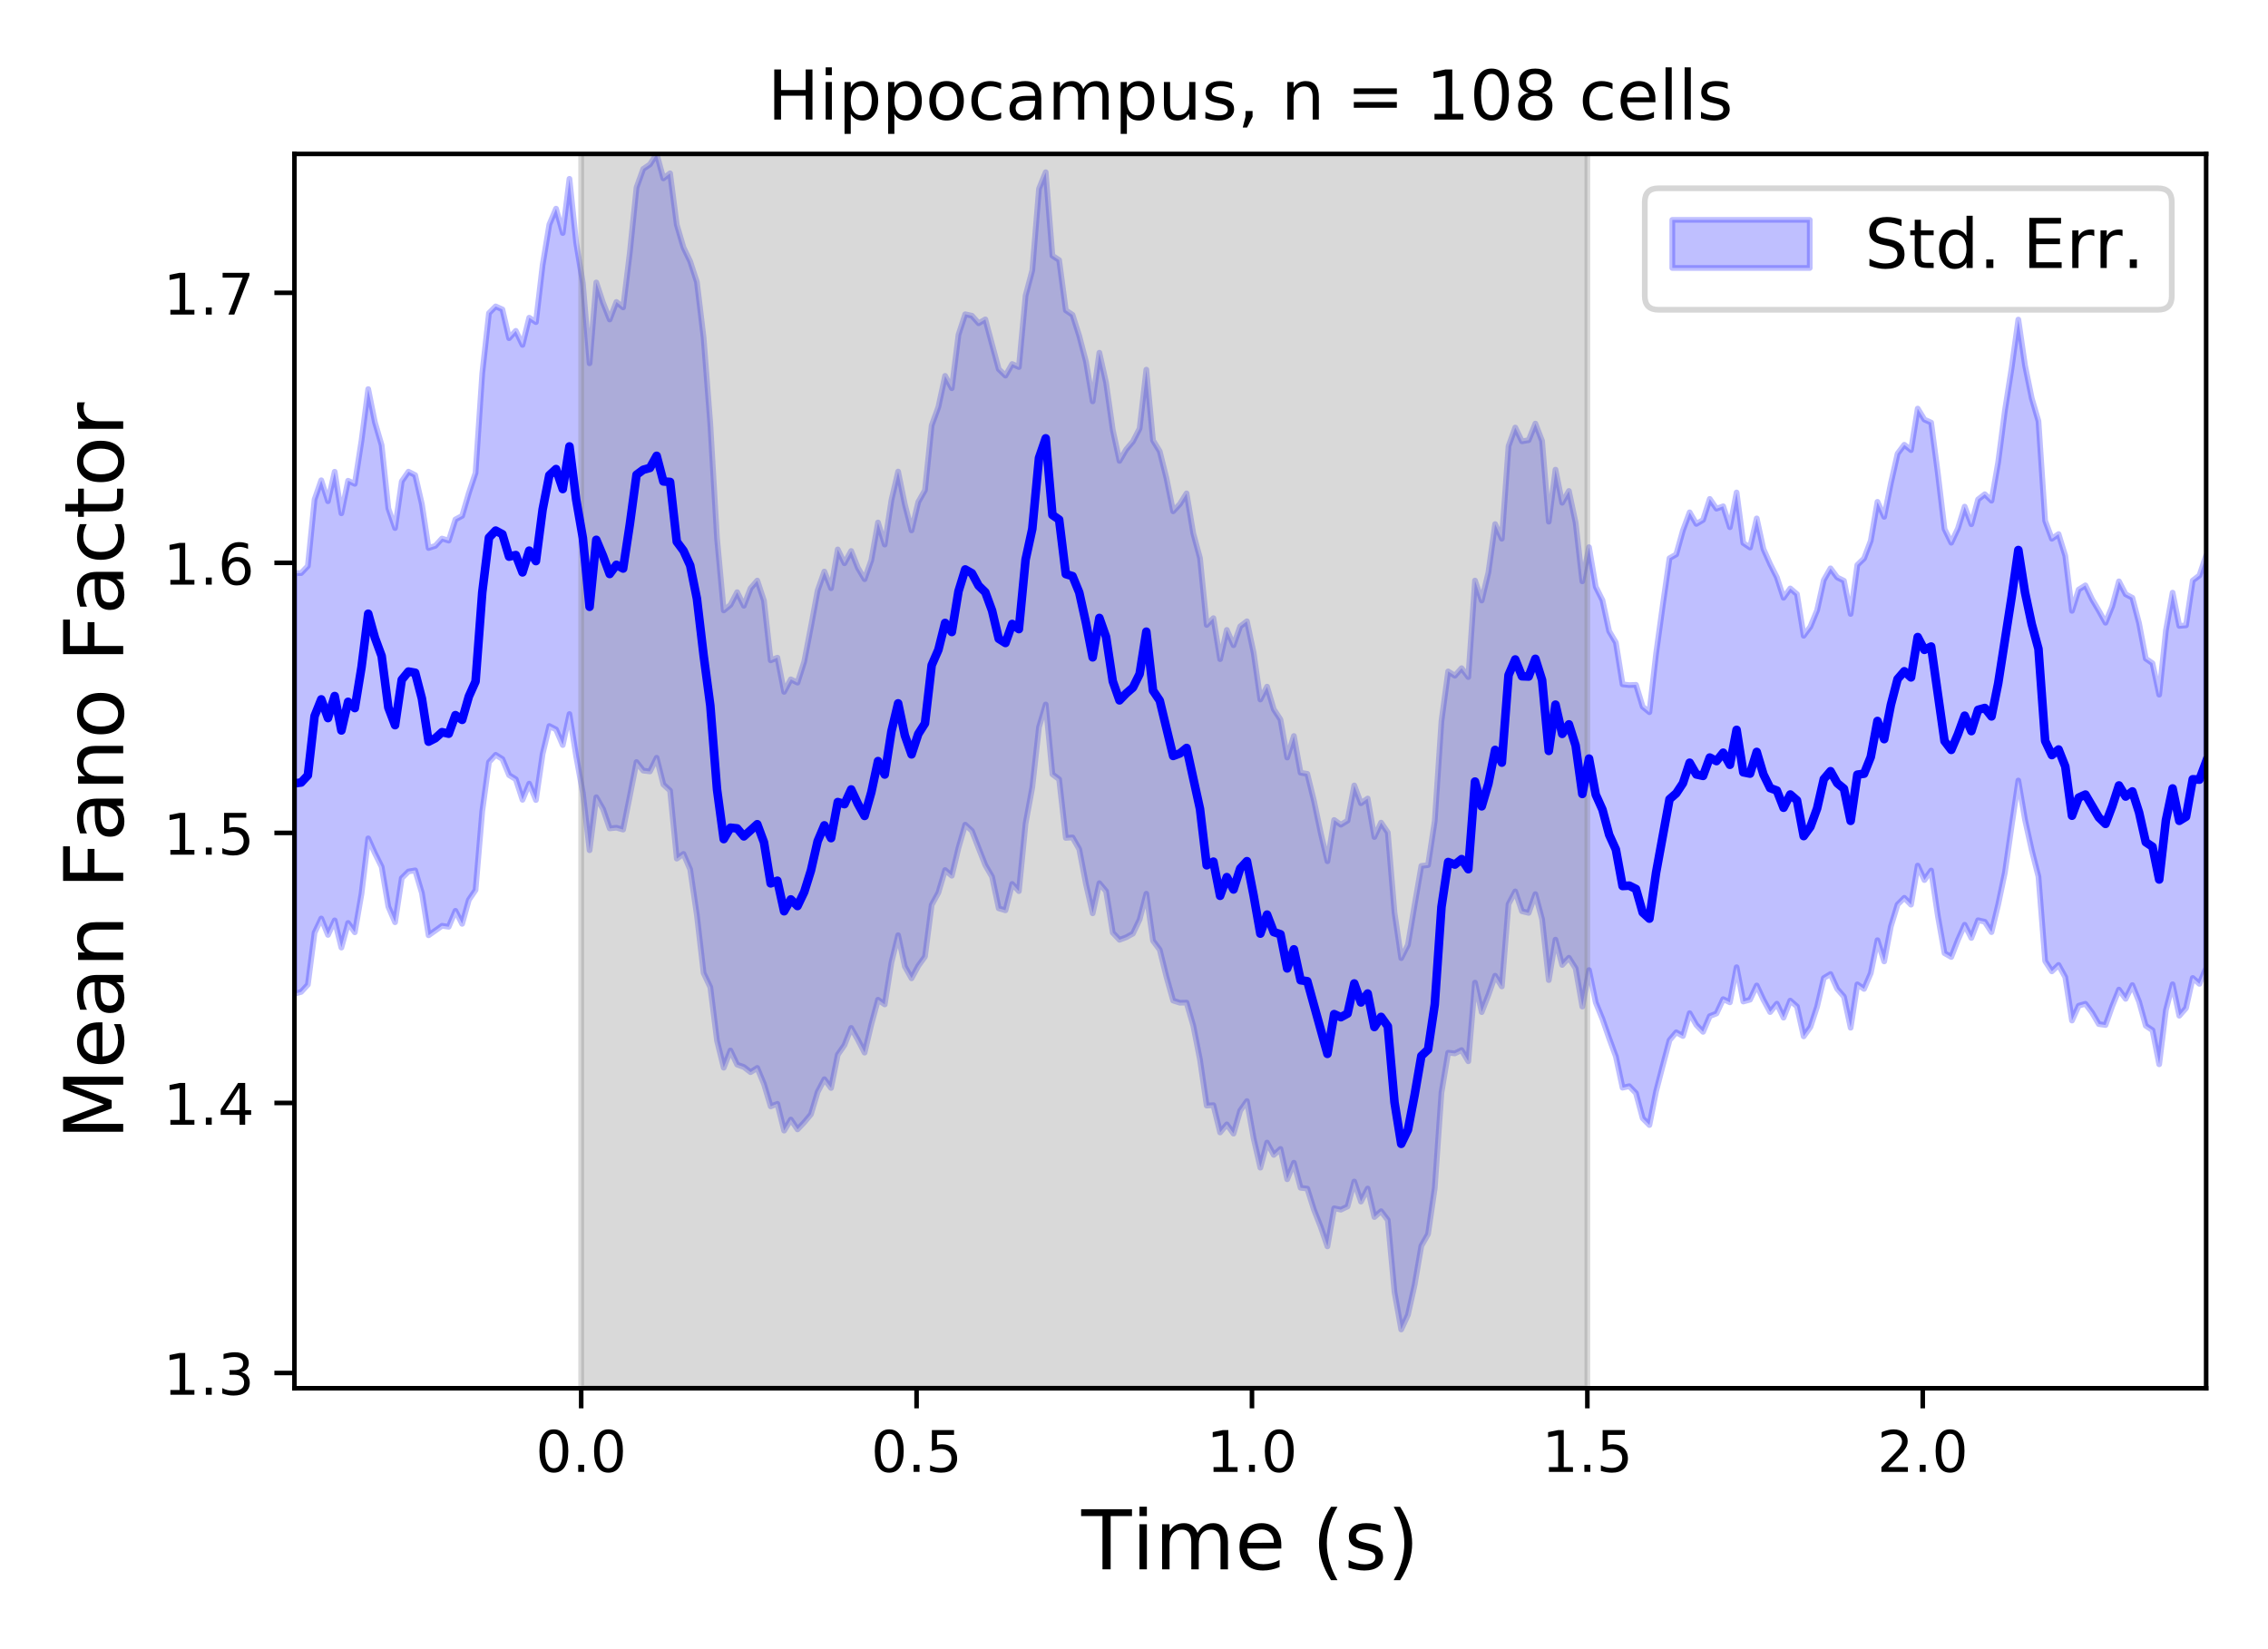 <?xml version="1.0" encoding="utf-8" standalone="no"?>
<!DOCTYPE svg PUBLIC "-//W3C//DTD SVG 1.1//EN"
  "http://www.w3.org/Graphics/SVG/1.1/DTD/svg11.dtd">
<!-- Created with matplotlib (https://matplotlib.org/) -->
<svg height="288pt" version="1.1" viewBox="0 0 396 288" width="396pt" xmlns="http://www.w3.org/2000/svg" xmlns:xlink="http://www.w3.org/1999/xlink">
 <defs>
  <style type="text/css">
*{stroke-linecap:butt;stroke-linejoin:round;}
  </style>
 </defs>
 <g id="figure_1">
  <g id="patch_1">
   <path d="M 0 288 
L 396 288 
L 396 0 
L 0 0 
z
" style="fill:#ffffff;"/>
  </g>
  <g id="axes_1">
   <g id="patch_2">
    <path d="M 51.41 242.44 
L 385.2 242.44 
L 385.2 26.88 
L 51.41 26.88 
z
" style="fill:#ffffff;"/>
   </g>
   <g id="PolyCollection_1">
    <defs>
     <path d="M 51.41 -187.934 
L 51.41 -114.454 
L 52.581 -114.78 
L 53.752 -116.047 
L 54.924 -125.107 
L 56.095 -127.602 
L 57.266 -124.733 
L 58.437 -127.278 
L 59.608 -122.517 
L 60.78 -126.826 
L 61.951 -125.191 
L 63.122 -131.924 
L 64.293 -141.592 
L 65.464 -138.992 
L 66.636 -136.626 
L 67.807 -129.674 
L 68.978 -126.943 
L 70.149 -134.645 
L 71.32 -135.815 
L 72.491 -136.005 
L 73.663 -132.065 
L 74.834 -124.664 
L 76.005 -125.487 
L 77.176 -126.325 
L 78.347 -126.156 
L 79.519 -128.941 
L 80.69 -126.667 
L 81.861 -130.845 
L 83.032 -132.574 
L 84.203 -146.312 
L 85.375 -154.91 
L 86.546 -156.185 
L 87.717 -155.453 
L 88.888 -152.644 
L 90.059 -151.918 
L 91.231 -148.325 
L 92.402 -151.152 
L 93.573 -148.289 
L 94.744 -156.343 
L 95.915 -161.216 
L 97.087 -160.61 
L 98.258 -157.889 
L 99.429 -163.305 
L 100.6 -155.929 
L 101.771 -149.534 
L 102.942 -139.518 
L 104.114 -148.782 
L 105.285 -146.732 
L 106.456 -143.329 
L 107.627 -143.453 
L 108.798 -143.123 
L 109.97 -148.976 
L 111.141 -154.929 
L 112.312 -153.425 
L 113.483 -153.282 
L 114.654 -155.673 
L 115.826 -151.01 
L 116.997 -149.938 
L 118.168 -138.052 
L 119.339 -138.883 
L 120.51 -136.167 
L 121.682 -128.152 
L 122.853 -118.066 
L 124.024 -115.61 
L 125.195 -106.25 
L 126.366 -101.543 
L 127.538 -104.554 
L 128.709 -102.079 
L 129.88 -101.668 
L 131.051 -100.762 
L 132.222 -101.51 
L 133.394 -98.688 
L 134.565 -94.791 
L 135.736 -95.236 
L 136.907 -90.555 
L 138.078 -92.494 
L 139.249 -90.77 
L 140.421 -92.005 
L 141.592 -93.41 
L 142.763 -97.306 
L 143.934 -99.538 
L 145.105 -98 
L 146.277 -103.809 
L 147.448 -105.505 
L 148.619 -108.488 
L 149.79 -106.419 
L 150.961 -104.171 
L 152.133 -109.102 
L 153.304 -113.415 
L 154.475 -112.587 
L 155.646 -119.92 
L 156.817 -124.688 
L 157.989 -119.227 
L 159.16 -117.154 
L 160.331 -119.32 
L 161.502 -120.95 
L 162.673 -129.964 
L 163.845 -132.112 
L 165.016 -136.063 
L 166.187 -135.065 
L 167.358 -139.947 
L 168.529 -143.988 
L 169.7 -142.909 
L 170.872 -139.886 
L 172.043 -136.916 
L 173.214 -134.895 
L 174.385 -129.37 
L 175.556 -129.029 
L 176.728 -133.639 
L 177.899 -132.377 
L 179.07 -144.178 
L 180.241 -150.503 
L 181.412 -161.01 
L 182.584 -164.976 
L 183.755 -152.795 
L 184.926 -151.922 
L 186.097 -141.673 
L 187.268 -141.759 
L 188.44 -139.711 
L 189.611 -133.611 
L 190.782 -128.504 
L 191.953 -133.769 
L 193.124 -132.359 
L 194.296 -125.115 
L 195.467 -123.878 
L 196.638 -124.317 
L 197.809 -124.958 
L 198.98 -127.427 
L 200.152 -131.931 
L 201.323 -123.712 
L 202.494 -122.144 
L 203.665 -117.417 
L 204.836 -113.263 
L 206.007 -112.885 
L 207.179 -112.914 
L 208.35 -108.89 
L 209.521 -102.945 
L 210.692 -94.925 
L 211.863 -95.004 
L 213.035 -90.233 
L 214.206 -91.648 
L 215.377 -90.028 
L 216.548 -94.052 
L 217.719 -95.717 
L 218.891 -89.186 
L 220.062 -84.082 
L 221.233 -88.465 
L 222.404 -86.31 
L 223.575 -87.362 
L 224.747 -82.062 
L 225.918 -84.951 
L 227.089 -80.574 
L 228.26 -80.428 
L 229.431 -76.714 
L 230.603 -73.746 
L 231.774 -70.334 
L 232.945 -76.993 
L 234.116 -76.75 
L 235.287 -77.308 
L 236.458 -81.667 
L 237.63 -78.161 
L 238.801 -80.443 
L 239.972 -75.466 
L 241.143 -76.483 
L 242.314 -74.937 
L 243.486 -62.329 
L 244.657 -55.825 
L 245.828 -58.368 
L 246.999 -63.613 
L 248.17 -70.424 
L 249.342 -72.49 
L 250.513 -80.524 
L 251.684 -97.175 
L 252.855 -104.172 
L 254.026 -104.038 
L 255.198 -104.624 
L 256.369 -102.664 
L 257.54 -116.407 
L 258.711 -111.251 
L 259.882 -114.257 
L 261.054 -117.607 
L 262.225 -115.731 
L 263.396 -130.116 
L 264.567 -132.333 
L 265.738 -128.869 
L 266.91 -128.578 
L 268.081 -131.863 
L 269.252 -127.475 
L 270.423 -116.838 
L 271.594 -123.906 
L 272.765 -119.485 
L 273.937 -120.748 
L 275.108 -118.89 
L 276.279 -112.218 
L 277.45 -118.598 
L 278.621 -112.931 
L 279.793 -110.055 
L 280.964 -106.685 
L 282.135 -103.504 
L 283.306 -98.051 
L 284.477 -98.317 
L 285.649 -97.098 
L 286.82 -92.713 
L 287.991 -91.53 
L 289.162 -97.431 
L 290.333 -101.947 
L 291.505 -106.349 
L 292.676 -107.729 
L 293.847 -107.077 
L 295.018 -111.072 
L 296.189 -109.011 
L 297.361 -107.806 
L 298.532 -110.543 
L 299.703 -111.011 
L 300.874 -113.517 
L 302.045 -112.957 
L 303.216 -119.09 
L 304.388 -113.097 
L 305.559 -113.424 
L 306.73 -115.906 
L 307.901 -113.406 
L 309.072 -111.258 
L 310.244 -112.721 
L 311.415 -110.281 
L 312.586 -113.266 
L 313.757 -112.232 
L 314.928 -107.014 
L 316.1 -108.646 
L 317.271 -112.201 
L 318.442 -117.2 
L 319.613 -117.901 
L 320.784 -115.306 
L 321.956 -113.955 
L 323.127 -108.523 
L 324.298 -116.102 
L 325.469 -115.301 
L 326.64 -118.052 
L 327.812 -123.818 
L 328.983 -120.106 
L 330.154 -126.231 
L 331.325 -130.049 
L 332.496 -131.212 
L 333.668 -130.016 
L 334.839 -136.845 
L 336.01 -134.308 
L 337.181 -135.981 
L 338.352 -128.072 
L 339.523 -121.54 
L 340.695 -120.877 
L 341.866 -123.876 
L 343.037 -126.509 
L 344.208 -124.199 
L 345.379 -127.301 
L 346.551 -127.032 
L 347.722 -125.222 
L 348.893 -130.047 
L 350.064 -135.633 
L 351.235 -143.743 
L 352.407 -151.698 
L 353.578 -144.843 
L 354.749 -139.532 
L 355.92 -134.921 
L 357.091 -120.167 
L 358.263 -118.366 
L 359.434 -119.49 
L 360.605 -117.358 
L 361.776 -109.776 
L 362.947 -112.372 
L 364.119 -112.705 
L 365.29 -111.151 
L 366.461 -109.158 
L 367.632 -108.997 
L 368.803 -112.285 
L 369.974 -115.186 
L 371.146 -113.572 
L 372.317 -115.972 
L 373.488 -113.084 
L 374.659 -108.871 
L 375.83 -108.096 
L 377.002 -102.138 
L 378.173 -111.607 
L 379.344 -116.114 
L 380.515 -110.618 
L 381.686 -111.953 
L 382.858 -117.213 
L 384.029 -116.185 
L 385.2 -118.97 
L 385.2 -191.002 
L 385.2 -191.002 
L 384.029 -187.513 
L 382.858 -186.609 
L 381.686 -178.794 
L 380.515 -178.698 
L 379.344 -184.504 
L 378.173 -177.878 
L 377.002 -166.684 
L 375.83 -172.174 
L 374.659 -172.98 
L 373.488 -179.159 
L 372.317 -183.609 
L 371.146 -184.224 
L 369.974 -186.48 
L 368.803 -182.138 
L 367.632 -179.247 
L 366.461 -181.352 
L 365.29 -183.327 
L 364.119 -185.776 
L 362.947 -185.039 
L 361.776 -181.322 
L 360.605 -190.93 
L 359.434 -194.734 
L 358.263 -193.911 
L 357.091 -197.052 
L 355.92 -214.455 
L 354.749 -218.46 
L 353.578 -224.182 
L 352.407 -232.195 
L 351.235 -223.735 
L 350.064 -216.302 
L 348.893 -207.309 
L 347.722 -200.559 
L 346.551 -201.69 
L 345.379 -200.777 
L 344.208 -196.449 
L 343.037 -199.528 
L 341.866 -195.72 
L 340.695 -193.217 
L 339.523 -195.619 
L 338.352 -205.371 
L 337.181 -214.203 
L 336.01 -214.727 
L 334.839 -216.646 
L 333.668 -209.392 
L 332.496 -210.332 
L 331.325 -208.778 
L 330.154 -203.612 
L 328.983 -197.743 
L 327.812 -200.366 
L 326.64 -193.568 
L 325.469 -190.47 
L 324.298 -189.34 
L 323.127 -180.779 
L 321.956 -186.579 
L 320.784 -187.162 
L 319.613 -188.748 
L 318.442 -186.69 
L 317.271 -181.428 
L 316.1 -178.566 
L 314.928 -176.967 
L 313.757 -184.239 
L 312.586 -185.237 
L 311.415 -183.605 
L 310.244 -187.178 
L 309.072 -189.499 
L 307.901 -192.124 
L 306.73 -197.47 
L 305.559 -192.378 
L 304.388 -193.167 
L 303.216 -201.995 
L 302.045 -195.927 
L 300.874 -199.586 
L 299.703 -199.167 
L 298.532 -200.873 
L 297.361 -197.198 
L 296.189 -196.505 
L 295.018 -198.53 
L 293.847 -195.382 
L 292.676 -191.184 
L 291.505 -190.514 
L 290.333 -182.354 
L 289.162 -173.876 
L 287.991 -163.624 
L 286.82 -164.581 
L 285.649 -168.407 
L 284.477 -168.36 
L 283.306 -168.493 
L 282.135 -175.781 
L 280.964 -177.771 
L 279.793 -183.185 
L 278.621 -185.529 
L 277.45 -192.446 
L 276.279 -186.474 
L 275.108 -196.723 
L 273.937 -202.263 
L 272.765 -200.194 
L 271.594 -205.984 
L 270.423 -196.896 
L 269.252 -210.998 
L 268.081 -214.032 
L 266.91 -211.132 
L 265.738 -210.93 
L 264.567 -213.337 
L 263.396 -210.09 
L 262.225 -193.915 
L 261.054 -196.478 
L 259.882 -188.053 
L 258.711 -183.123 
L 257.54 -186.615 
L 256.369 -169.76 
L 255.198 -171.313 
L 254.026 -169.994 
L 252.855 -170.751 
L 251.684 -162.065 
L 250.513 -144.653 
L 249.342 -136.923 
L 248.17 -136.781 
L 246.999 -129.972 
L 245.828 -123 
L 244.657 -120.675 
L 243.486 -128.654 
L 242.314 -142.607 
L 241.143 -144.344 
L 239.972 -141.828 
L 238.801 -148.554 
L 237.63 -147.716 
L 236.458 -150.838 
L 235.287 -144.689 
L 234.116 -143.973 
L 232.945 -144.806 
L 231.774 -137.59 
L 230.603 -142.56 
L 229.431 -148.109 
L 228.26 -152.867 
L 227.089 -153.054 
L 225.918 -159.471 
L 224.747 -155.702 
L 223.575 -162.339 
L 222.404 -164.137 
L 221.233 -168.088 
L 220.062 -165.836 
L 218.891 -174.006 
L 217.719 -179.504 
L 216.548 -178.617 
L 215.377 -175.316 
L 214.206 -177.996 
L 213.035 -172.888 
L 211.863 -180.05 
L 210.692 -178.858 
L 209.521 -190.533 
L 208.35 -194.866 
L 207.179 -201.843 
L 206.007 -199.963 
L 204.836 -198.709 
L 203.665 -204.494 
L 202.494 -209.175 
L 201.323 -211.08 
L 200.152 -223.443 
L 198.98 -213.168 
L 197.809 -210.895 
L 196.638 -209.507 
L 195.467 -207.507 
L 194.296 -212.929 
L 193.124 -221.174 
L 191.953 -226.404 
L 190.782 -217.908 
L 189.611 -224.868 
L 188.44 -229.338 
L 187.268 -233.02 
L 186.097 -233.81 
L 184.926 -242.583 
L 183.755 -243.344 
L 182.584 -257.921 
L 181.412 -255.038 
L 180.241 -240.789 
L 179.07 -236.372 
L 177.899 -223.898 
L 176.728 -224.434 
L 175.556 -222.401 
L 174.385 -223.535 
L 173.214 -227.857 
L 172.043 -232.229 
L 170.872 -231.543 
L 169.7 -232.866 
L 168.529 -233.12 
L 167.358 -229.544 
L 166.187 -220.199 
L 165.016 -222.361 
L 163.845 -216.93 
L 162.673 -213.709 
L 161.502 -202.389 
L 160.331 -200.331 
L 159.16 -195.368 
L 157.989 -199.925 
L 156.817 -205.648 
L 155.646 -200.654 
L 154.475 -192.894 
L 153.304 -196.756 
L 152.133 -190.173 
L 150.961 -186.85 
L 149.79 -188.835 
L 148.619 -191.782 
L 147.448 -189.63 
L 146.277 -192.054 
L 145.105 -185.268 
L 143.934 -188.191 
L 142.763 -184.878 
L 141.592 -178.551 
L 140.421 -172.461 
L 139.249 -168.783 
L 138.078 -169.364 
L 136.907 -167.177 
L 135.736 -173.15 
L 134.565 -172.674 
L 133.394 -183.095 
L 132.222 -186.617 
L 131.051 -185.258 
L 129.88 -182.213 
L 128.709 -184.588 
L 127.538 -182.354 
L 126.366 -181.392 
L 125.195 -194.004 
L 124.024 -213.917 
L 122.853 -229.041 
L 121.682 -238.743 
L 120.51 -242.346 
L 119.339 -244.78 
L 118.168 -248.753 
L 116.997 -257.733 
L 115.826 -256.842 
L 114.654 -261.12 
L 113.483 -259.285 
L 112.312 -258.499 
L 111.141 -255.26 
L 109.97 -243.889 
L 108.798 -234.309 
L 107.627 -235.271 
L 106.456 -232.197 
L 105.285 -235.14 
L 104.114 -238.673 
L 102.942 -224.551 
L 101.771 -238.54 
L 100.6 -245.618 
L 99.429 -256.773 
L 98.258 -247.305 
L 97.087 -251.563 
L 95.915 -248.795 
L 94.744 -241.711 
L 93.573 -231.743 
L 92.402 -232.523 
L 91.231 -227.764 
L 90.059 -230.222 
L 88.888 -228.938 
L 87.717 -233.965 
L 86.546 -234.492 
L 85.375 -233.311 
L 84.203 -222.781 
L 83.032 -205.417 
L 81.861 -201.905 
L 80.69 -197.914 
L 79.519 -197.284 
L 78.347 -193.586 
L 77.176 -193.952 
L 76.005 -192.673 
L 74.834 -192.3 
L 73.663 -199.963 
L 72.491 -205.028 
L 71.32 -205.628 
L 70.149 -203.936 
L 68.978 -195.784 
L 67.807 -199.216 
L 66.636 -210.251 
L 65.464 -214.245 
L 64.293 -220.055 
L 63.122 -211.058 
L 61.951 -203.499 
L 60.78 -204.049 
L 59.608 -198.354 
L 58.437 -205.619 
L 57.266 -200.464 
L 56.095 -204.13 
L 54.924 -200.779 
L 53.752 -189.15 
L 52.581 -187.918 
L 51.41 -187.934 
z
" id="m711608575f" style="stroke:#0000ff;stroke-opacity:0.25;"/>
    </defs>
    <g clip-path="url(#p6496fda949)">
     <use style="fill:#0000ff;fill-opacity:0.25;stroke:#0000ff;stroke-opacity:0.25;" x="0" xlink:href="#m711608575f" y="288"/>
    </g>
   </g>
   <g id="PolyCollection_2">
    <defs>
     <path d="M 101.478 -45.56 
L 101.478 -271.385 
L 277.157 -271.385 
L 277.157 -45.56 
L 277.157 -45.56 
L 101.478 -45.56 
z
" id="m1853c17710" style="stroke:#808080;stroke-opacity:0.3;"/>
    </defs>
    <g clip-path="url(#p6496fda949)">
     <use style="fill:#808080;fill-opacity:0.3;stroke:#808080;stroke-opacity:0.3;" x="0" xlink:href="#m1853c17710" y="288"/>
    </g>
   </g>
   <g id="matplotlib.axis_1">
    <g id="xtick_1">
     <g id="line2d_1">
      <defs>
       <path d="M 0 0 
L 0 3.5 
" id="m63f784565f" style="stroke:#000000;stroke-width:0.8;"/>
      </defs>
      <g>
       <use style="stroke:#000000;stroke-width:0.8;" x="101.478" xlink:href="#m63f784565f" y="242.44"/>
      </g>
     </g>
     <g id="text_1">
      <!-- 0.0 -->
      <defs>
       <path d="M 31.781 66.406 
Q 24.172 66.406 20.328 58.906 
Q 16.5 51.422 16.5 36.375 
Q 16.5 21.391 20.328 13.891 
Q 24.172 6.391 31.781 6.391 
Q 39.453 6.391 43.281 13.891 
Q 47.125 21.391 47.125 36.375 
Q 47.125 51.422 43.281 58.906 
Q 39.453 66.406 31.781 66.406 
z
M 31.781 74.219 
Q 44.047 74.219 50.516 64.516 
Q 56.984 54.828 56.984 36.375 
Q 56.984 17.969 50.516 8.266 
Q 44.047 -1.422 31.781 -1.422 
Q 19.531 -1.422 13.062 8.266 
Q 6.594 17.969 6.594 36.375 
Q 6.594 54.828 13.062 64.516 
Q 19.531 74.219 31.781 74.219 
z
" id="DejaVuSans-48"/>
       <path d="M 10.688 12.406 
L 21 12.406 
L 21 0 
L 10.688 0 
z
" id="DejaVuSans-46"/>
      </defs>
      <g transform="translate(93.527 257.038)scale(0.1 -0.1)">
       <use xlink:href="#DejaVuSans-48"/>
       <use x="63.623" xlink:href="#DejaVuSans-46"/>
       <use x="95.41" xlink:href="#DejaVuSans-48"/>
      </g>
     </g>
    </g>
    <g id="xtick_2">
     <g id="line2d_2">
      <g>
       <use style="stroke:#000000;stroke-width:0.8;" x="160.038" xlink:href="#m63f784565f" y="242.44"/>
      </g>
     </g>
     <g id="text_2">
      <!-- 0.5 -->
      <defs>
       <path d="M 10.797 72.906 
L 49.516 72.906 
L 49.516 64.594 
L 19.828 64.594 
L 19.828 46.734 
Q 21.969 47.469 24.109 47.828 
Q 26.266 48.188 28.422 48.188 
Q 40.625 48.188 47.75 41.5 
Q 54.891 34.812 54.891 23.391 
Q 54.891 11.625 47.562 5.094 
Q 40.234 -1.422 26.906 -1.422 
Q 22.312 -1.422 17.547 -0.641 
Q 12.797 0.141 7.719 1.703 
L 7.719 11.625 
Q 12.109 9.234 16.797 8.062 
Q 21.484 6.891 26.703 6.891 
Q 35.156 6.891 40.078 11.328 
Q 45.016 15.766 45.016 23.391 
Q 45.016 31 40.078 35.438 
Q 35.156 39.891 26.703 39.891 
Q 22.75 39.891 18.812 39.016 
Q 14.891 38.141 10.797 36.281 
z
" id="DejaVuSans-53"/>
      </defs>
      <g transform="translate(152.087 257.038)scale(0.1 -0.1)">
       <use xlink:href="#DejaVuSans-48"/>
       <use x="63.623" xlink:href="#DejaVuSans-46"/>
       <use x="95.41" xlink:href="#DejaVuSans-53"/>
      </g>
     </g>
    </g>
    <g id="xtick_3">
     <g id="line2d_3">
      <g>
       <use style="stroke:#000000;stroke-width:0.8;" x="218.598" xlink:href="#m63f784565f" y="242.44"/>
      </g>
     </g>
     <g id="text_3">
      <!-- 1.0 -->
      <defs>
       <path d="M 12.406 8.297 
L 28.516 8.297 
L 28.516 63.922 
L 10.984 60.406 
L 10.984 69.391 
L 28.422 72.906 
L 38.281 72.906 
L 38.281 8.297 
L 54.391 8.297 
L 54.391 0 
L 12.406 0 
z
" id="DejaVuSans-49"/>
      </defs>
      <g transform="translate(210.646 257.038)scale(0.1 -0.1)">
       <use xlink:href="#DejaVuSans-49"/>
       <use x="63.623" xlink:href="#DejaVuSans-46"/>
       <use x="95.41" xlink:href="#DejaVuSans-48"/>
      </g>
     </g>
    </g>
    <g id="xtick_4">
     <g id="line2d_4">
      <g>
       <use style="stroke:#000000;stroke-width:0.8;" x="277.157" xlink:href="#m63f784565f" y="242.44"/>
      </g>
     </g>
     <g id="text_4">
      <!-- 1.5 -->
      <g transform="translate(269.206 257.038)scale(0.1 -0.1)">
       <use xlink:href="#DejaVuSans-49"/>
       <use x="63.623" xlink:href="#DejaVuSans-46"/>
       <use x="95.41" xlink:href="#DejaVuSans-53"/>
      </g>
     </g>
    </g>
    <g id="xtick_5">
     <g id="line2d_5">
      <g>
       <use style="stroke:#000000;stroke-width:0.8;" x="335.717" xlink:href="#m63f784565f" y="242.44"/>
      </g>
     </g>
     <g id="text_5">
      <!-- 2.0 -->
      <defs>
       <path d="M 19.188 8.297 
L 53.609 8.297 
L 53.609 0 
L 7.328 0 
L 7.328 8.297 
Q 12.938 14.109 22.625 23.891 
Q 32.328 33.688 34.812 36.531 
Q 39.547 41.844 41.422 45.531 
Q 43.312 49.219 43.312 52.781 
Q 43.312 58.594 39.234 62.25 
Q 35.156 65.922 28.609 65.922 
Q 23.969 65.922 18.812 64.312 
Q 13.672 62.703 7.812 59.422 
L 7.812 69.391 
Q 13.766 71.781 18.938 73 
Q 24.125 74.219 28.422 74.219 
Q 39.75 74.219 46.484 68.547 
Q 53.219 62.891 53.219 53.422 
Q 53.219 48.922 51.531 44.891 
Q 49.859 40.875 45.406 35.406 
Q 44.188 33.984 37.641 27.219 
Q 31.109 20.453 19.188 8.297 
z
" id="DejaVuSans-50"/>
      </defs>
      <g transform="translate(327.766 257.038)scale(0.1 -0.1)">
       <use xlink:href="#DejaVuSans-50"/>
       <use x="63.623" xlink:href="#DejaVuSans-46"/>
       <use x="95.41" xlink:href="#DejaVuSans-48"/>
      </g>
     </g>
    </g>
    <g id="text_6">
     <!-- Time (s) -->
     <defs>
      <path d="M -0.297 72.906 
L 61.375 72.906 
L 61.375 64.594 
L 35.5 64.594 
L 35.5 0 
L 25.594 0 
L 25.594 64.594 
L -0.297 64.594 
z
" id="DejaVuSans-84"/>
      <path d="M 9.422 54.688 
L 18.406 54.688 
L 18.406 0 
L 9.422 0 
z
M 9.422 75.984 
L 18.406 75.984 
L 18.406 64.594 
L 9.422 64.594 
z
" id="DejaVuSans-105"/>
      <path d="M 52 44.188 
Q 55.375 50.25 60.062 53.125 
Q 64.75 56 71.094 56 
Q 79.641 56 84.281 50.016 
Q 88.922 44.047 88.922 33.016 
L 88.922 0 
L 79.891 0 
L 79.891 32.719 
Q 79.891 40.578 77.094 44.375 
Q 74.312 48.188 68.609 48.188 
Q 61.625 48.188 57.562 43.547 
Q 53.516 38.922 53.516 30.906 
L 53.516 0 
L 44.484 0 
L 44.484 32.719 
Q 44.484 40.625 41.703 44.406 
Q 38.922 48.188 33.109 48.188 
Q 26.219 48.188 22.156 43.531 
Q 18.109 38.875 18.109 30.906 
L 18.109 0 
L 9.078 0 
L 9.078 54.688 
L 18.109 54.688 
L 18.109 46.188 
Q 21.188 51.219 25.484 53.609 
Q 29.781 56 35.688 56 
Q 41.656 56 45.828 52.969 
Q 50 49.953 52 44.188 
z
" id="DejaVuSans-109"/>
      <path d="M 56.203 29.594 
L 56.203 25.203 
L 14.891 25.203 
Q 15.484 15.922 20.484 11.062 
Q 25.484 6.203 34.422 6.203 
Q 39.594 6.203 44.453 7.469 
Q 49.312 8.734 54.109 11.281 
L 54.109 2.781 
Q 49.266 0.734 44.188 -0.344 
Q 39.109 -1.422 33.891 -1.422 
Q 20.797 -1.422 13.156 6.188 
Q 5.516 13.812 5.516 26.812 
Q 5.516 40.234 12.766 48.109 
Q 20.016 56 32.328 56 
Q 43.359 56 49.781 48.891 
Q 56.203 41.797 56.203 29.594 
z
M 47.219 32.234 
Q 47.125 39.594 43.094 43.984 
Q 39.062 48.391 32.422 48.391 
Q 24.906 48.391 20.391 44.141 
Q 15.875 39.891 15.188 32.172 
z
" id="DejaVuSans-101"/>
      <path id="DejaVuSans-32"/>
      <path d="M 31 75.875 
Q 24.469 64.656 21.281 53.656 
Q 18.109 42.672 18.109 31.391 
Q 18.109 20.125 21.312 9.062 
Q 24.516 -2 31 -13.188 
L 23.188 -13.188 
Q 15.875 -1.703 12.234 9.375 
Q 8.594 20.453 8.594 31.391 
Q 8.594 42.281 12.203 53.312 
Q 15.828 64.359 23.188 75.875 
z
" id="DejaVuSans-40"/>
      <path d="M 44.281 53.078 
L 44.281 44.578 
Q 40.484 46.531 36.375 47.5 
Q 32.281 48.484 27.875 48.484 
Q 21.188 48.484 17.844 46.438 
Q 14.5 44.391 14.5 40.281 
Q 14.5 37.156 16.891 35.375 
Q 19.281 33.594 26.516 31.984 
L 29.594 31.297 
Q 39.156 29.25 43.188 25.516 
Q 47.219 21.781 47.219 15.094 
Q 47.219 7.469 41.188 3.016 
Q 35.156 -1.422 24.609 -1.422 
Q 20.219 -1.422 15.453 -0.562 
Q 10.688 0.297 5.422 2 
L 5.422 11.281 
Q 10.406 8.688 15.234 7.391 
Q 20.062 6.109 24.812 6.109 
Q 31.156 6.109 34.562 8.281 
Q 37.984 10.453 37.984 14.406 
Q 37.984 18.062 35.516 20.016 
Q 33.062 21.969 24.703 23.781 
L 21.578 24.516 
Q 13.234 26.266 9.516 29.906 
Q 5.812 33.547 5.812 39.891 
Q 5.812 47.609 11.281 51.797 
Q 16.75 56 26.812 56 
Q 31.781 56 36.172 55.266 
Q 40.578 54.547 44.281 53.078 
z
" id="DejaVuSans-115"/>
      <path d="M 8.016 75.875 
L 15.828 75.875 
Q 23.141 64.359 26.781 53.312 
Q 30.422 42.281 30.422 31.391 
Q 30.422 20.453 26.781 9.375 
Q 23.141 -1.703 15.828 -13.188 
L 8.016 -13.188 
Q 14.5 -2 17.703 9.062 
Q 20.906 20.125 20.906 31.391 
Q 20.906 42.672 17.703 53.656 
Q 14.5 64.656 8.016 75.875 
z
" id="DejaVuSans-41"/>
     </defs>
     <g transform="translate(188.81 274.06)scale(0.144 -0.144)">
      <use xlink:href="#DejaVuSans-84"/>
      <use x="61.037" xlink:href="#DejaVuSans-105"/>
      <use x="88.82" xlink:href="#DejaVuSans-109"/>
      <use x="186.232" xlink:href="#DejaVuSans-101"/>
      <use x="247.756" xlink:href="#DejaVuSans-32"/>
      <use x="279.543" xlink:href="#DejaVuSans-40"/>
      <use x="318.557" xlink:href="#DejaVuSans-115"/>
      <use x="370.656" xlink:href="#DejaVuSans-41"/>
     </g>
    </g>
   </g>
   <g id="matplotlib.axis_2">
    <g id="ytick_1">
     <g id="line2d_6">
      <defs>
       <path d="M 0 0 
L -3.5 0 
" id="md2ec55cf6e" style="stroke:#000000;stroke-width:0.8;"/>
      </defs>
      <g>
       <use style="stroke:#000000;stroke-width:0.8;" x="51.41" xlink:href="#md2ec55cf6e" y="239.771"/>
      </g>
     </g>
     <g id="text_7">
      <!-- 1.3 -->
      <defs>
       <path d="M 40.578 39.312 
Q 47.656 37.797 51.625 33 
Q 55.609 28.219 55.609 21.188 
Q 55.609 10.406 48.188 4.484 
Q 40.766 -1.422 27.094 -1.422 
Q 22.516 -1.422 17.656 -0.516 
Q 12.797 0.391 7.625 2.203 
L 7.625 11.719 
Q 11.719 9.328 16.594 8.109 
Q 21.484 6.891 26.812 6.891 
Q 36.078 6.891 40.938 10.547 
Q 45.797 14.203 45.797 21.188 
Q 45.797 27.641 41.281 31.266 
Q 36.766 34.906 28.719 34.906 
L 20.219 34.906 
L 20.219 43.016 
L 29.109 43.016 
Q 36.375 43.016 40.234 45.922 
Q 44.094 48.828 44.094 54.297 
Q 44.094 59.906 40.109 62.906 
Q 36.141 65.922 28.719 65.922 
Q 24.656 65.922 20.016 65.031 
Q 15.375 64.156 9.812 62.312 
L 9.812 71.094 
Q 15.438 72.656 20.344 73.438 
Q 25.25 74.219 29.594 74.219 
Q 40.828 74.219 47.359 69.109 
Q 53.906 64.016 53.906 55.328 
Q 53.906 49.266 50.438 45.094 
Q 46.969 40.922 40.578 39.312 
z
" id="DejaVuSans-51"/>
      </defs>
      <g transform="translate(28.507 243.57)scale(0.1 -0.1)">
       <use xlink:href="#DejaVuSans-49"/>
       <use x="63.623" xlink:href="#DejaVuSans-46"/>
       <use x="95.41" xlink:href="#DejaVuSans-51"/>
      </g>
     </g>
    </g>
    <g id="ytick_2">
     <g id="line2d_7">
      <g>
       <use style="stroke:#000000;stroke-width:0.8;" x="51.41" xlink:href="#md2ec55cf6e" y="192.613"/>
      </g>
     </g>
     <g id="text_8">
      <!-- 1.4 -->
      <defs>
       <path d="M 37.797 64.312 
L 12.891 25.391 
L 37.797 25.391 
z
M 35.203 72.906 
L 47.609 72.906 
L 47.609 25.391 
L 58.016 25.391 
L 58.016 17.188 
L 47.609 17.188 
L 47.609 0 
L 37.797 0 
L 37.797 17.188 
L 4.891 17.188 
L 4.891 26.703 
z
" id="DejaVuSans-52"/>
      </defs>
      <g transform="translate(28.507 196.412)scale(0.1 -0.1)">
       <use xlink:href="#DejaVuSans-49"/>
       <use x="63.623" xlink:href="#DejaVuSans-46"/>
       <use x="95.41" xlink:href="#DejaVuSans-52"/>
      </g>
     </g>
    </g>
    <g id="ytick_3">
     <g id="line2d_8">
      <g>
       <use style="stroke:#000000;stroke-width:0.8;" x="51.41" xlink:href="#md2ec55cf6e" y="145.454"/>
      </g>
     </g>
     <g id="text_9">
      <!-- 1.5 -->
      <g transform="translate(28.507 149.253)scale(0.1 -0.1)">
       <use xlink:href="#DejaVuSans-49"/>
       <use x="63.623" xlink:href="#DejaVuSans-46"/>
       <use x="95.41" xlink:href="#DejaVuSans-53"/>
      </g>
     </g>
    </g>
    <g id="ytick_4">
     <g id="line2d_9">
      <g>
       <use style="stroke:#000000;stroke-width:0.8;" x="51.41" xlink:href="#md2ec55cf6e" y="98.295"/>
      </g>
     </g>
     <g id="text_10">
      <!-- 1.6 -->
      <defs>
       <path d="M 33.016 40.375 
Q 26.375 40.375 22.484 35.828 
Q 18.609 31.297 18.609 23.391 
Q 18.609 15.531 22.484 10.953 
Q 26.375 6.391 33.016 6.391 
Q 39.656 6.391 43.531 10.953 
Q 47.406 15.531 47.406 23.391 
Q 47.406 31.297 43.531 35.828 
Q 39.656 40.375 33.016 40.375 
z
M 52.594 71.297 
L 52.594 62.312 
Q 48.875 64.062 45.094 64.984 
Q 41.312 65.922 37.594 65.922 
Q 27.828 65.922 22.672 59.328 
Q 17.531 52.734 16.797 39.406 
Q 19.672 43.656 24.016 45.922 
Q 28.375 48.188 33.594 48.188 
Q 44.578 48.188 50.953 41.516 
Q 57.328 34.859 57.328 23.391 
Q 57.328 12.156 50.688 5.359 
Q 44.047 -1.422 33.016 -1.422 
Q 20.359 -1.422 13.672 8.266 
Q 6.984 17.969 6.984 36.375 
Q 6.984 53.656 15.188 63.938 
Q 23.391 74.219 37.203 74.219 
Q 40.922 74.219 44.703 73.484 
Q 48.484 72.75 52.594 71.297 
z
" id="DejaVuSans-54"/>
      </defs>
      <g transform="translate(28.507 102.095)scale(0.1 -0.1)">
       <use xlink:href="#DejaVuSans-49"/>
       <use x="63.623" xlink:href="#DejaVuSans-46"/>
       <use x="95.41" xlink:href="#DejaVuSans-54"/>
      </g>
     </g>
    </g>
    <g id="ytick_5">
     <g id="line2d_10">
      <g>
       <use style="stroke:#000000;stroke-width:0.8;" x="51.41" xlink:href="#md2ec55cf6e" y="51.137"/>
      </g>
     </g>
     <g id="text_11">
      <!-- 1.7 -->
      <defs>
       <path d="M 8.203 72.906 
L 55.078 72.906 
L 55.078 68.703 
L 28.609 0 
L 18.312 0 
L 43.219 64.594 
L 8.203 64.594 
z
" id="DejaVuSans-55"/>
      </defs>
      <g transform="translate(28.507 54.936)scale(0.1 -0.1)">
       <use xlink:href="#DejaVuSans-49"/>
       <use x="63.623" xlink:href="#DejaVuSans-46"/>
       <use x="95.41" xlink:href="#DejaVuSans-55"/>
      </g>
     </g>
    </g>
    <g id="text_12">
     <!-- Mean Fano Factor -->
     <defs>
      <path d="M 9.812 72.906 
L 24.516 72.906 
L 43.109 23.297 
L 61.812 72.906 
L 76.516 72.906 
L 76.516 0 
L 66.891 0 
L 66.891 64.016 
L 48.094 14.016 
L 38.188 14.016 
L 19.391 64.016 
L 19.391 0 
L 9.812 0 
z
" id="DejaVuSans-77"/>
      <path d="M 34.281 27.484 
Q 23.391 27.484 19.188 25 
Q 14.984 22.516 14.984 16.5 
Q 14.984 11.719 18.141 8.906 
Q 21.297 6.109 26.703 6.109 
Q 34.188 6.109 38.703 11.406 
Q 43.219 16.703 43.219 25.484 
L 43.219 27.484 
z
M 52.203 31.203 
L 52.203 0 
L 43.219 0 
L 43.219 8.297 
Q 40.141 3.328 35.547 0.953 
Q 30.953 -1.422 24.312 -1.422 
Q 15.922 -1.422 10.953 3.297 
Q 6 8.016 6 15.922 
Q 6 25.141 12.172 29.828 
Q 18.359 34.516 30.609 34.516 
L 43.219 34.516 
L 43.219 35.406 
Q 43.219 41.609 39.141 45 
Q 35.062 48.391 27.688 48.391 
Q 23 48.391 18.547 47.266 
Q 14.109 46.141 10.016 43.891 
L 10.016 52.203 
Q 14.938 54.109 19.578 55.047 
Q 24.219 56 28.609 56 
Q 40.484 56 46.344 49.844 
Q 52.203 43.703 52.203 31.203 
z
" id="DejaVuSans-97"/>
      <path d="M 54.891 33.016 
L 54.891 0 
L 45.906 0 
L 45.906 32.719 
Q 45.906 40.484 42.875 44.328 
Q 39.844 48.188 33.797 48.188 
Q 26.516 48.188 22.312 43.547 
Q 18.109 38.922 18.109 30.906 
L 18.109 0 
L 9.078 0 
L 9.078 54.688 
L 18.109 54.688 
L 18.109 46.188 
Q 21.344 51.125 25.703 53.562 
Q 30.078 56 35.797 56 
Q 45.219 56 50.047 50.172 
Q 54.891 44.344 54.891 33.016 
z
" id="DejaVuSans-110"/>
      <path d="M 9.812 72.906 
L 51.703 72.906 
L 51.703 64.594 
L 19.672 64.594 
L 19.672 43.109 
L 48.578 43.109 
L 48.578 34.812 
L 19.672 34.812 
L 19.672 0 
L 9.812 0 
z
" id="DejaVuSans-70"/>
      <path d="M 30.609 48.391 
Q 23.391 48.391 19.188 42.75 
Q 14.984 37.109 14.984 27.297 
Q 14.984 17.484 19.156 11.844 
Q 23.344 6.203 30.609 6.203 
Q 37.797 6.203 41.984 11.859 
Q 46.188 17.531 46.188 27.297 
Q 46.188 37.016 41.984 42.703 
Q 37.797 48.391 30.609 48.391 
z
M 30.609 56 
Q 42.328 56 49.016 48.375 
Q 55.719 40.766 55.719 27.297 
Q 55.719 13.875 49.016 6.219 
Q 42.328 -1.422 30.609 -1.422 
Q 18.844 -1.422 12.172 6.219 
Q 5.516 13.875 5.516 27.297 
Q 5.516 40.766 12.172 48.375 
Q 18.844 56 30.609 56 
z
" id="DejaVuSans-111"/>
      <path d="M 48.781 52.594 
L 48.781 44.188 
Q 44.969 46.297 41.141 47.344 
Q 37.312 48.391 33.406 48.391 
Q 24.656 48.391 19.812 42.844 
Q 14.984 37.312 14.984 27.297 
Q 14.984 17.281 19.812 11.734 
Q 24.656 6.203 33.406 6.203 
Q 37.312 6.203 41.141 7.25 
Q 44.969 8.297 48.781 10.406 
L 48.781 2.094 
Q 45.016 0.344 40.984 -0.531 
Q 36.969 -1.422 32.422 -1.422 
Q 20.062 -1.422 12.781 6.344 
Q 5.516 14.109 5.516 27.297 
Q 5.516 40.672 12.859 48.328 
Q 20.219 56 33.016 56 
Q 37.156 56 41.109 55.141 
Q 45.062 54.297 48.781 52.594 
z
" id="DejaVuSans-99"/>
      <path d="M 18.312 70.219 
L 18.312 54.688 
L 36.812 54.688 
L 36.812 47.703 
L 18.312 47.703 
L 18.312 18.016 
Q 18.312 11.328 20.141 9.422 
Q 21.969 7.516 27.594 7.516 
L 36.812 7.516 
L 36.812 0 
L 27.594 0 
Q 17.188 0 13.234 3.875 
Q 9.281 7.766 9.281 18.016 
L 9.281 47.703 
L 2.688 47.703 
L 2.688 54.688 
L 9.281 54.688 
L 9.281 70.219 
z
" id="DejaVuSans-116"/>
      <path d="M 41.109 46.297 
Q 39.594 47.172 37.812 47.578 
Q 36.031 48 33.891 48 
Q 26.266 48 22.188 43.047 
Q 18.109 38.094 18.109 28.812 
L 18.109 0 
L 9.078 0 
L 9.078 54.688 
L 18.109 54.688 
L 18.109 46.188 
Q 20.953 51.172 25.484 53.578 
Q 30.031 56 36.531 56 
Q 37.453 56 38.578 55.875 
Q 39.703 55.766 41.062 55.516 
z
" id="DejaVuSans-114"/>
     </defs>
     <g transform="translate(21.512 199.056)rotate(-90)scale(0.144 -0.144)">
      <use xlink:href="#DejaVuSans-77"/>
      <use x="86.279" xlink:href="#DejaVuSans-101"/>
      <use x="147.803" xlink:href="#DejaVuSans-97"/>
      <use x="209.082" xlink:href="#DejaVuSans-110"/>
      <use x="272.461" xlink:href="#DejaVuSans-32"/>
      <use x="304.248" xlink:href="#DejaVuSans-70"/>
      <use x="361.627" xlink:href="#DejaVuSans-97"/>
      <use x="422.906" xlink:href="#DejaVuSans-110"/>
      <use x="486.285" xlink:href="#DejaVuSans-111"/>
      <use x="547.467" xlink:href="#DejaVuSans-32"/>
      <use x="579.254" xlink:href="#DejaVuSans-70"/>
      <use x="636.633" xlink:href="#DejaVuSans-97"/>
      <use x="697.912" xlink:href="#DejaVuSans-99"/>
      <use x="752.893" xlink:href="#DejaVuSans-116"/>
      <use x="792.102" xlink:href="#DejaVuSans-111"/>
      <use x="853.283" xlink:href="#DejaVuSans-114"/>
     </g>
    </g>
   </g>
   <g id="line2d_11">
    <path clip-path="url(#p6496fda949)" d="M 51.41 136.806 
L 52.581 136.651 
L 53.752 135.402 
L 54.924 125.057 
L 56.095 122.134 
L 57.266 125.401 
L 58.437 121.551 
L 59.608 127.564 
L 60.78 122.562 
L 61.951 123.655 
L 63.122 116.509 
L 64.293 107.177 
L 65.464 111.381 
L 66.636 114.561 
L 67.807 123.555 
L 68.978 126.637 
L 70.149 118.709 
L 71.32 117.279 
L 72.491 117.483 
L 73.663 121.986 
L 74.834 129.518 
L 76.005 128.92 
L 77.176 127.861 
L 78.347 128.129 
L 79.519 124.887 
L 80.69 125.709 
L 81.861 121.625 
L 83.032 119.005 
L 84.203 103.454 
L 85.375 93.89 
L 86.546 92.662 
L 87.717 93.291 
L 88.888 97.209 
L 90.059 96.93 
L 91.231 99.956 
L 92.402 96.162 
L 93.573 97.984 
L 94.744 88.973 
L 95.915 82.994 
L 97.087 81.914 
L 98.258 85.403 
L 99.429 77.961 
L 100.6 87.226 
L 101.771 93.963 
L 102.942 105.966 
L 104.114 94.272 
L 105.285 97.064 
L 106.456 100.237 
L 107.627 98.638 
L 108.798 99.284 
L 109.97 91.568 
L 111.141 82.906 
L 112.312 82.038 
L 113.483 81.717 
L 114.654 79.604 
L 115.826 84.074 
L 116.997 84.165 
L 118.168 94.598 
L 119.339 96.169 
L 120.51 98.744 
L 121.682 104.552 
L 122.853 114.446 
L 124.024 123.236 
L 125.195 137.873 
L 126.366 146.532 
L 127.538 144.546 
L 128.709 144.667 
L 129.88 146.059 
L 132.222 143.936 
L 133.394 147.108 
L 134.565 154.268 
L 135.736 153.807 
L 136.907 159.134 
L 138.078 157.071 
L 139.249 158.224 
L 140.421 155.767 
L 141.592 152.02 
L 142.763 146.908 
L 143.934 144.135 
L 145.105 146.366 
L 146.277 140.068 
L 147.448 140.433 
L 148.619 137.865 
L 149.79 140.373 
L 150.961 142.489 
L 152.133 138.362 
L 153.304 132.914 
L 154.475 135.259 
L 155.646 127.713 
L 156.817 122.832 
L 157.989 128.424 
L 159.16 131.739 
L 160.331 128.175 
L 161.502 126.33 
L 162.673 116.164 
L 163.845 113.479 
L 165.016 108.788 
L 166.187 110.368 
L 167.358 103.254 
L 168.529 99.446 
L 169.7 100.112 
L 170.872 102.286 
L 172.043 103.428 
L 173.214 106.624 
L 174.385 111.548 
L 175.556 112.285 
L 176.728 108.964 
L 177.899 109.863 
L 179.07 97.725 
L 180.241 92.354 
L 181.412 79.976 
L 182.584 76.552 
L 183.755 89.93 
L 184.926 90.748 
L 186.097 100.258 
L 187.268 100.61 
L 188.44 103.476 
L 189.611 108.761 
L 190.782 114.794 
L 191.953 107.914 
L 193.124 111.234 
L 194.296 118.978 
L 195.467 122.307 
L 196.638 121.088 
L 197.809 120.073 
L 198.98 117.702 
L 200.152 110.313 
L 201.323 120.604 
L 202.494 122.341 
L 204.836 132.014 
L 206.007 131.576 
L 207.179 130.621 
L 209.521 141.261 
L 210.692 151.108 
L 211.863 150.473 
L 213.035 156.44 
L 214.206 153.178 
L 215.377 155.328 
L 216.548 151.665 
L 217.719 150.39 
L 218.891 156.404 
L 220.062 163.041 
L 221.233 159.723 
L 222.404 162.776 
L 223.575 163.15 
L 224.747 169.118 
L 225.918 165.789 
L 227.089 171.186 
L 228.26 171.352 
L 231.774 184.038 
L 232.945 177.101 
L 234.116 177.639 
L 235.287 177.002 
L 236.458 171.748 
L 237.63 175.061 
L 238.801 173.502 
L 239.972 179.353 
L 241.143 177.586 
L 242.314 179.228 
L 243.486 192.508 
L 244.657 199.75 
L 245.828 197.316 
L 246.999 191.207 
L 248.17 184.398 
L 249.342 183.293 
L 250.513 175.411 
L 251.684 158.38 
L 252.855 150.539 
L 254.026 150.984 
L 255.198 150.031 
L 256.369 151.788 
L 257.54 136.489 
L 258.711 140.813 
L 259.882 136.845 
L 261.054 130.958 
L 262.225 133.177 
L 263.396 117.897 
L 264.567 115.165 
L 265.738 118.1 
L 266.91 118.145 
L 268.081 115.052 
L 269.252 118.764 
L 270.423 131.133 
L 271.594 123.055 
L 272.765 128.16 
L 273.937 126.495 
L 275.108 130.193 
L 276.279 138.654 
L 277.45 132.478 
L 278.621 138.77 
L 279.793 141.38 
L 280.964 145.772 
L 282.135 148.358 
L 283.306 154.728 
L 284.477 154.662 
L 285.649 155.248 
L 286.82 159.353 
L 287.991 160.423 
L 289.162 152.347 
L 291.505 139.568 
L 292.676 138.544 
L 293.847 136.771 
L 295.018 133.199 
L 296.189 135.242 
L 297.361 135.498 
L 298.532 132.292 
L 299.703 132.911 
L 300.874 131.448 
L 302.045 133.558 
L 303.216 127.457 
L 304.388 134.868 
L 305.559 135.099 
L 306.73 131.312 
L 307.901 135.235 
L 309.072 137.621 
L 310.244 138.05 
L 311.415 141.057 
L 312.586 138.748 
L 313.757 139.764 
L 314.928 146.01 
L 316.1 144.394 
L 317.271 141.186 
L 318.442 136.055 
L 319.613 134.676 
L 320.784 136.766 
L 321.956 137.733 
L 323.127 143.349 
L 324.298 135.279 
L 325.469 135.114 
L 326.64 132.19 
L 327.812 125.908 
L 328.983 129.075 
L 330.154 123.078 
L 331.325 118.587 
L 332.496 117.228 
L 333.668 118.296 
L 334.839 111.254 
L 336.01 113.483 
L 337.181 112.908 
L 339.523 129.421 
L 340.695 130.953 
L 341.866 128.202 
L 343.037 124.981 
L 344.208 127.676 
L 345.379 123.961 
L 346.551 123.639 
L 347.722 125.11 
L 348.893 119.322 
L 351.235 104.261 
L 352.407 96.054 
L 353.578 103.487 
L 354.749 109.004 
L 355.92 113.312 
L 357.091 129.39 
L 358.263 131.861 
L 359.434 130.888 
L 360.605 133.856 
L 361.776 142.451 
L 362.947 139.294 
L 364.119 138.759 
L 366.461 142.745 
L 367.632 143.878 
L 368.803 140.789 
L 369.974 137.167 
L 371.146 139.102 
L 372.317 138.21 
L 373.488 141.878 
L 374.659 147.074 
L 375.83 147.865 
L 377.002 153.589 
L 378.173 143.257 
L 379.344 137.691 
L 380.515 143.342 
L 381.686 142.626 
L 382.858 136.089 
L 384.029 136.151 
L 385.2 133.014 
L 385.2 133.014 
" style="fill:none;stroke:#0000ff;stroke-linecap:square;stroke-width:1.5;"/>
   </g>
   <g id="patch_3">
    <path d="M 51.41 242.44 
L 51.41 26.88 
" style="fill:none;stroke:#000000;stroke-linecap:square;stroke-linejoin:miter;stroke-width:0.8;"/>
   </g>
   <g id="patch_4">
    <path d="M 385.2 242.44 
L 385.2 26.88 
" style="fill:none;stroke:#000000;stroke-linecap:square;stroke-linejoin:miter;stroke-width:0.8;"/>
   </g>
   <g id="patch_5">
    <path d="M 51.41 242.44 
L 385.2 242.44 
" style="fill:none;stroke:#000000;stroke-linecap:square;stroke-linejoin:miter;stroke-width:0.8;"/>
   </g>
   <g id="patch_6">
    <path d="M 51.41 26.88 
L 385.2 26.88 
" style="fill:none;stroke:#000000;stroke-linecap:square;stroke-linejoin:miter;stroke-width:0.8;"/>
   </g>
   <g id="text_13">
    <!-- Hippocampus, n = 108 cells -->
    <defs>
     <path d="M 9.812 72.906 
L 19.672 72.906 
L 19.672 43.016 
L 55.516 43.016 
L 55.516 72.906 
L 65.375 72.906 
L 65.375 0 
L 55.516 0 
L 55.516 34.719 
L 19.672 34.719 
L 19.672 0 
L 9.812 0 
z
" id="DejaVuSans-72"/>
     <path d="M 18.109 8.203 
L 18.109 -20.797 
L 9.078 -20.797 
L 9.078 54.688 
L 18.109 54.688 
L 18.109 46.391 
Q 20.953 51.266 25.266 53.625 
Q 29.594 56 35.594 56 
Q 45.562 56 51.781 48.094 
Q 58.016 40.188 58.016 27.297 
Q 58.016 14.406 51.781 6.484 
Q 45.562 -1.422 35.594 -1.422 
Q 29.594 -1.422 25.266 0.953 
Q 20.953 3.328 18.109 8.203 
z
M 48.688 27.297 
Q 48.688 37.203 44.609 42.844 
Q 40.531 48.484 33.406 48.484 
Q 26.266 48.484 22.188 42.844 
Q 18.109 37.203 18.109 27.297 
Q 18.109 17.391 22.188 11.75 
Q 26.266 6.109 33.406 6.109 
Q 40.531 6.109 44.609 11.75 
Q 48.688 17.391 48.688 27.297 
z
" id="DejaVuSans-112"/>
     <path d="M 8.5 21.578 
L 8.5 54.688 
L 17.484 54.688 
L 17.484 21.922 
Q 17.484 14.156 20.5 10.266 
Q 23.531 6.391 29.594 6.391 
Q 36.859 6.391 41.078 11.031 
Q 45.312 15.672 45.312 23.688 
L 45.312 54.688 
L 54.297 54.688 
L 54.297 0 
L 45.312 0 
L 45.312 8.406 
Q 42.047 3.422 37.719 1 
Q 33.406 -1.422 27.688 -1.422 
Q 18.266 -1.422 13.375 4.438 
Q 8.5 10.297 8.5 21.578 
z
M 31.109 56 
z
" id="DejaVuSans-117"/>
     <path d="M 11.719 12.406 
L 22.016 12.406 
L 22.016 4 
L 14.016 -11.625 
L 7.719 -11.625 
L 11.719 4 
z
" id="DejaVuSans-44"/>
     <path d="M 10.594 45.406 
L 73.188 45.406 
L 73.188 37.203 
L 10.594 37.203 
z
M 10.594 25.484 
L 73.188 25.484 
L 73.188 17.188 
L 10.594 17.188 
z
" id="DejaVuSans-61"/>
     <path d="M 31.781 34.625 
Q 24.75 34.625 20.719 30.859 
Q 16.703 27.094 16.703 20.516 
Q 16.703 13.922 20.719 10.156 
Q 24.75 6.391 31.781 6.391 
Q 38.812 6.391 42.859 10.172 
Q 46.922 13.969 46.922 20.516 
Q 46.922 27.094 42.891 30.859 
Q 38.875 34.625 31.781 34.625 
z
M 21.922 38.812 
Q 15.578 40.375 12.031 44.719 
Q 8.5 49.078 8.5 55.328 
Q 8.5 64.062 14.719 69.141 
Q 20.953 74.219 31.781 74.219 
Q 42.672 74.219 48.875 69.141 
Q 55.078 64.062 55.078 55.328 
Q 55.078 49.078 51.531 44.719 
Q 48 40.375 41.703 38.812 
Q 48.828 37.156 52.797 32.312 
Q 56.781 27.484 56.781 20.516 
Q 56.781 9.906 50.312 4.234 
Q 43.844 -1.422 31.781 -1.422 
Q 19.734 -1.422 13.25 4.234 
Q 6.781 9.906 6.781 20.516 
Q 6.781 27.484 10.781 32.312 
Q 14.797 37.156 21.922 38.812 
z
M 18.312 54.391 
Q 18.312 48.734 21.844 45.562 
Q 25.391 42.391 31.781 42.391 
Q 38.141 42.391 41.719 45.562 
Q 45.312 48.734 45.312 54.391 
Q 45.312 60.062 41.719 63.234 
Q 38.141 66.406 31.781 66.406 
Q 25.391 66.406 21.844 63.234 
Q 18.312 60.062 18.312 54.391 
z
" id="DejaVuSans-56"/>
     <path d="M 9.422 75.984 
L 18.406 75.984 
L 18.406 0 
L 9.422 0 
z
" id="DejaVuSans-108"/>
    </defs>
    <g transform="translate(134.012 20.88)scale(0.12 -0.12)">
     <use xlink:href="#DejaVuSans-72"/>
     <use x="75.195" xlink:href="#DejaVuSans-105"/>
     <use x="102.979" xlink:href="#DejaVuSans-112"/>
     <use x="166.455" xlink:href="#DejaVuSans-112"/>
     <use x="229.932" xlink:href="#DejaVuSans-111"/>
     <use x="291.113" xlink:href="#DejaVuSans-99"/>
     <use x="346.094" xlink:href="#DejaVuSans-97"/>
     <use x="407.373" xlink:href="#DejaVuSans-109"/>
     <use x="504.785" xlink:href="#DejaVuSans-112"/>
     <use x="568.262" xlink:href="#DejaVuSans-117"/>
     <use x="631.641" xlink:href="#DejaVuSans-115"/>
     <use x="683.74" xlink:href="#DejaVuSans-44"/>
     <use x="715.527" xlink:href="#DejaVuSans-32"/>
     <use x="747.314" xlink:href="#DejaVuSans-110"/>
     <use x="810.693" xlink:href="#DejaVuSans-32"/>
     <use x="842.48" xlink:href="#DejaVuSans-61"/>
     <use x="926.27" xlink:href="#DejaVuSans-32"/>
     <use x="958.057" xlink:href="#DejaVuSans-49"/>
     <use x="1021.68" xlink:href="#DejaVuSans-48"/>
     <use x="1085.303" xlink:href="#DejaVuSans-56"/>
     <use x="1148.926" xlink:href="#DejaVuSans-32"/>
     <use x="1180.713" xlink:href="#DejaVuSans-99"/>
     <use x="1235.693" xlink:href="#DejaVuSans-101"/>
     <use x="1297.217" xlink:href="#DejaVuSans-108"/>
     <use x="1325" xlink:href="#DejaVuSans-108"/>
     <use x="1352.783" xlink:href="#DejaVuSans-115"/>
    </g>
   </g>
   <g id="legend_1">
    <g id="patch_7">
     <path d="M 289.588 54.094 
L 376.8 54.094 
Q 379.2 54.094 379.2 51.694 
L 379.2 35.28 
Q 379.2 32.88 376.8 32.88 
L 289.588 32.88 
Q 287.188 32.88 287.188 35.28 
L 287.188 51.694 
Q 287.188 54.094 289.588 54.094 
z
" style="fill:#ffffff;opacity:0.8;stroke:#cccccc;stroke-linejoin:miter;"/>
    </g>
    <g id="patch_8">
     <path d="M 291.988 46.798 
L 315.988 46.798 
L 315.988 38.398 
L 291.988 38.398 
z
" style="fill:#0000ff;opacity:0.25;stroke:#0000ff;stroke-linejoin:miter;"/>
    </g>
    <g id="text_14">
     <!-- Std. Err. -->
     <defs>
      <path d="M 53.516 70.516 
L 53.516 60.891 
Q 47.906 63.578 42.922 64.891 
Q 37.938 66.219 33.297 66.219 
Q 25.25 66.219 20.875 63.094 
Q 16.5 59.969 16.5 54.203 
Q 16.5 49.359 19.406 46.891 
Q 22.312 44.438 30.422 42.922 
L 36.375 41.703 
Q 47.406 39.594 52.656 34.297 
Q 57.906 29 57.906 20.125 
Q 57.906 9.516 50.797 4.047 
Q 43.703 -1.422 29.984 -1.422 
Q 24.812 -1.422 18.969 -0.25 
Q 13.141 0.922 6.891 3.219 
L 6.891 13.375 
Q 12.891 10.016 18.656 8.297 
Q 24.422 6.594 29.984 6.594 
Q 38.422 6.594 43.016 9.906 
Q 47.609 13.234 47.609 19.391 
Q 47.609 24.75 44.312 27.781 
Q 41.016 30.812 33.5 32.328 
L 27.484 33.5 
Q 16.453 35.688 11.516 40.375 
Q 6.594 45.062 6.594 53.422 
Q 6.594 63.094 13.406 68.656 
Q 20.219 74.219 32.172 74.219 
Q 37.312 74.219 42.625 73.281 
Q 47.953 72.359 53.516 70.516 
z
" id="DejaVuSans-83"/>
      <path d="M 45.406 46.391 
L 45.406 75.984 
L 54.391 75.984 
L 54.391 0 
L 45.406 0 
L 45.406 8.203 
Q 42.578 3.328 38.25 0.953 
Q 33.938 -1.422 27.875 -1.422 
Q 17.969 -1.422 11.734 6.484 
Q 5.516 14.406 5.516 27.297 
Q 5.516 40.188 11.734 48.094 
Q 17.969 56 27.875 56 
Q 33.938 56 38.25 53.625 
Q 42.578 51.266 45.406 46.391 
z
M 14.797 27.297 
Q 14.797 17.391 18.875 11.75 
Q 22.953 6.109 30.078 6.109 
Q 37.203 6.109 41.297 11.75 
Q 45.406 17.391 45.406 27.297 
Q 45.406 37.203 41.297 42.844 
Q 37.203 48.484 30.078 48.484 
Q 22.953 48.484 18.875 42.844 
Q 14.797 37.203 14.797 27.297 
z
" id="DejaVuSans-100"/>
      <path d="M 9.812 72.906 
L 55.906 72.906 
L 55.906 64.594 
L 19.672 64.594 
L 19.672 43.016 
L 54.391 43.016 
L 54.391 34.719 
L 19.672 34.719 
L 19.672 8.297 
L 56.781 8.297 
L 56.781 0 
L 9.812 0 
z
" id="DejaVuSans-69"/>
     </defs>
     <g transform="translate(325.588 46.798)scale(0.12 -0.12)">
      <use xlink:href="#DejaVuSans-83"/>
      <use x="63.477" xlink:href="#DejaVuSans-116"/>
      <use x="102.686" xlink:href="#DejaVuSans-100"/>
      <use x="166.162" xlink:href="#DejaVuSans-46"/>
      <use x="197.949" xlink:href="#DejaVuSans-32"/>
      <use x="229.736" xlink:href="#DejaVuSans-69"/>
      <use x="292.92" xlink:href="#DejaVuSans-114"/>
      <use x="334.018" xlink:href="#DejaVuSans-114"/>
      <use x="374.99" xlink:href="#DejaVuSans-46"/>
     </g>
    </g>
   </g>
  </g>
 </g>
 <defs>
  <clipPath id="p6496fda949">
   <rect height="215.56" width="333.79" x="51.41" y="26.88"/>
  </clipPath>
 </defs>
</svg>
